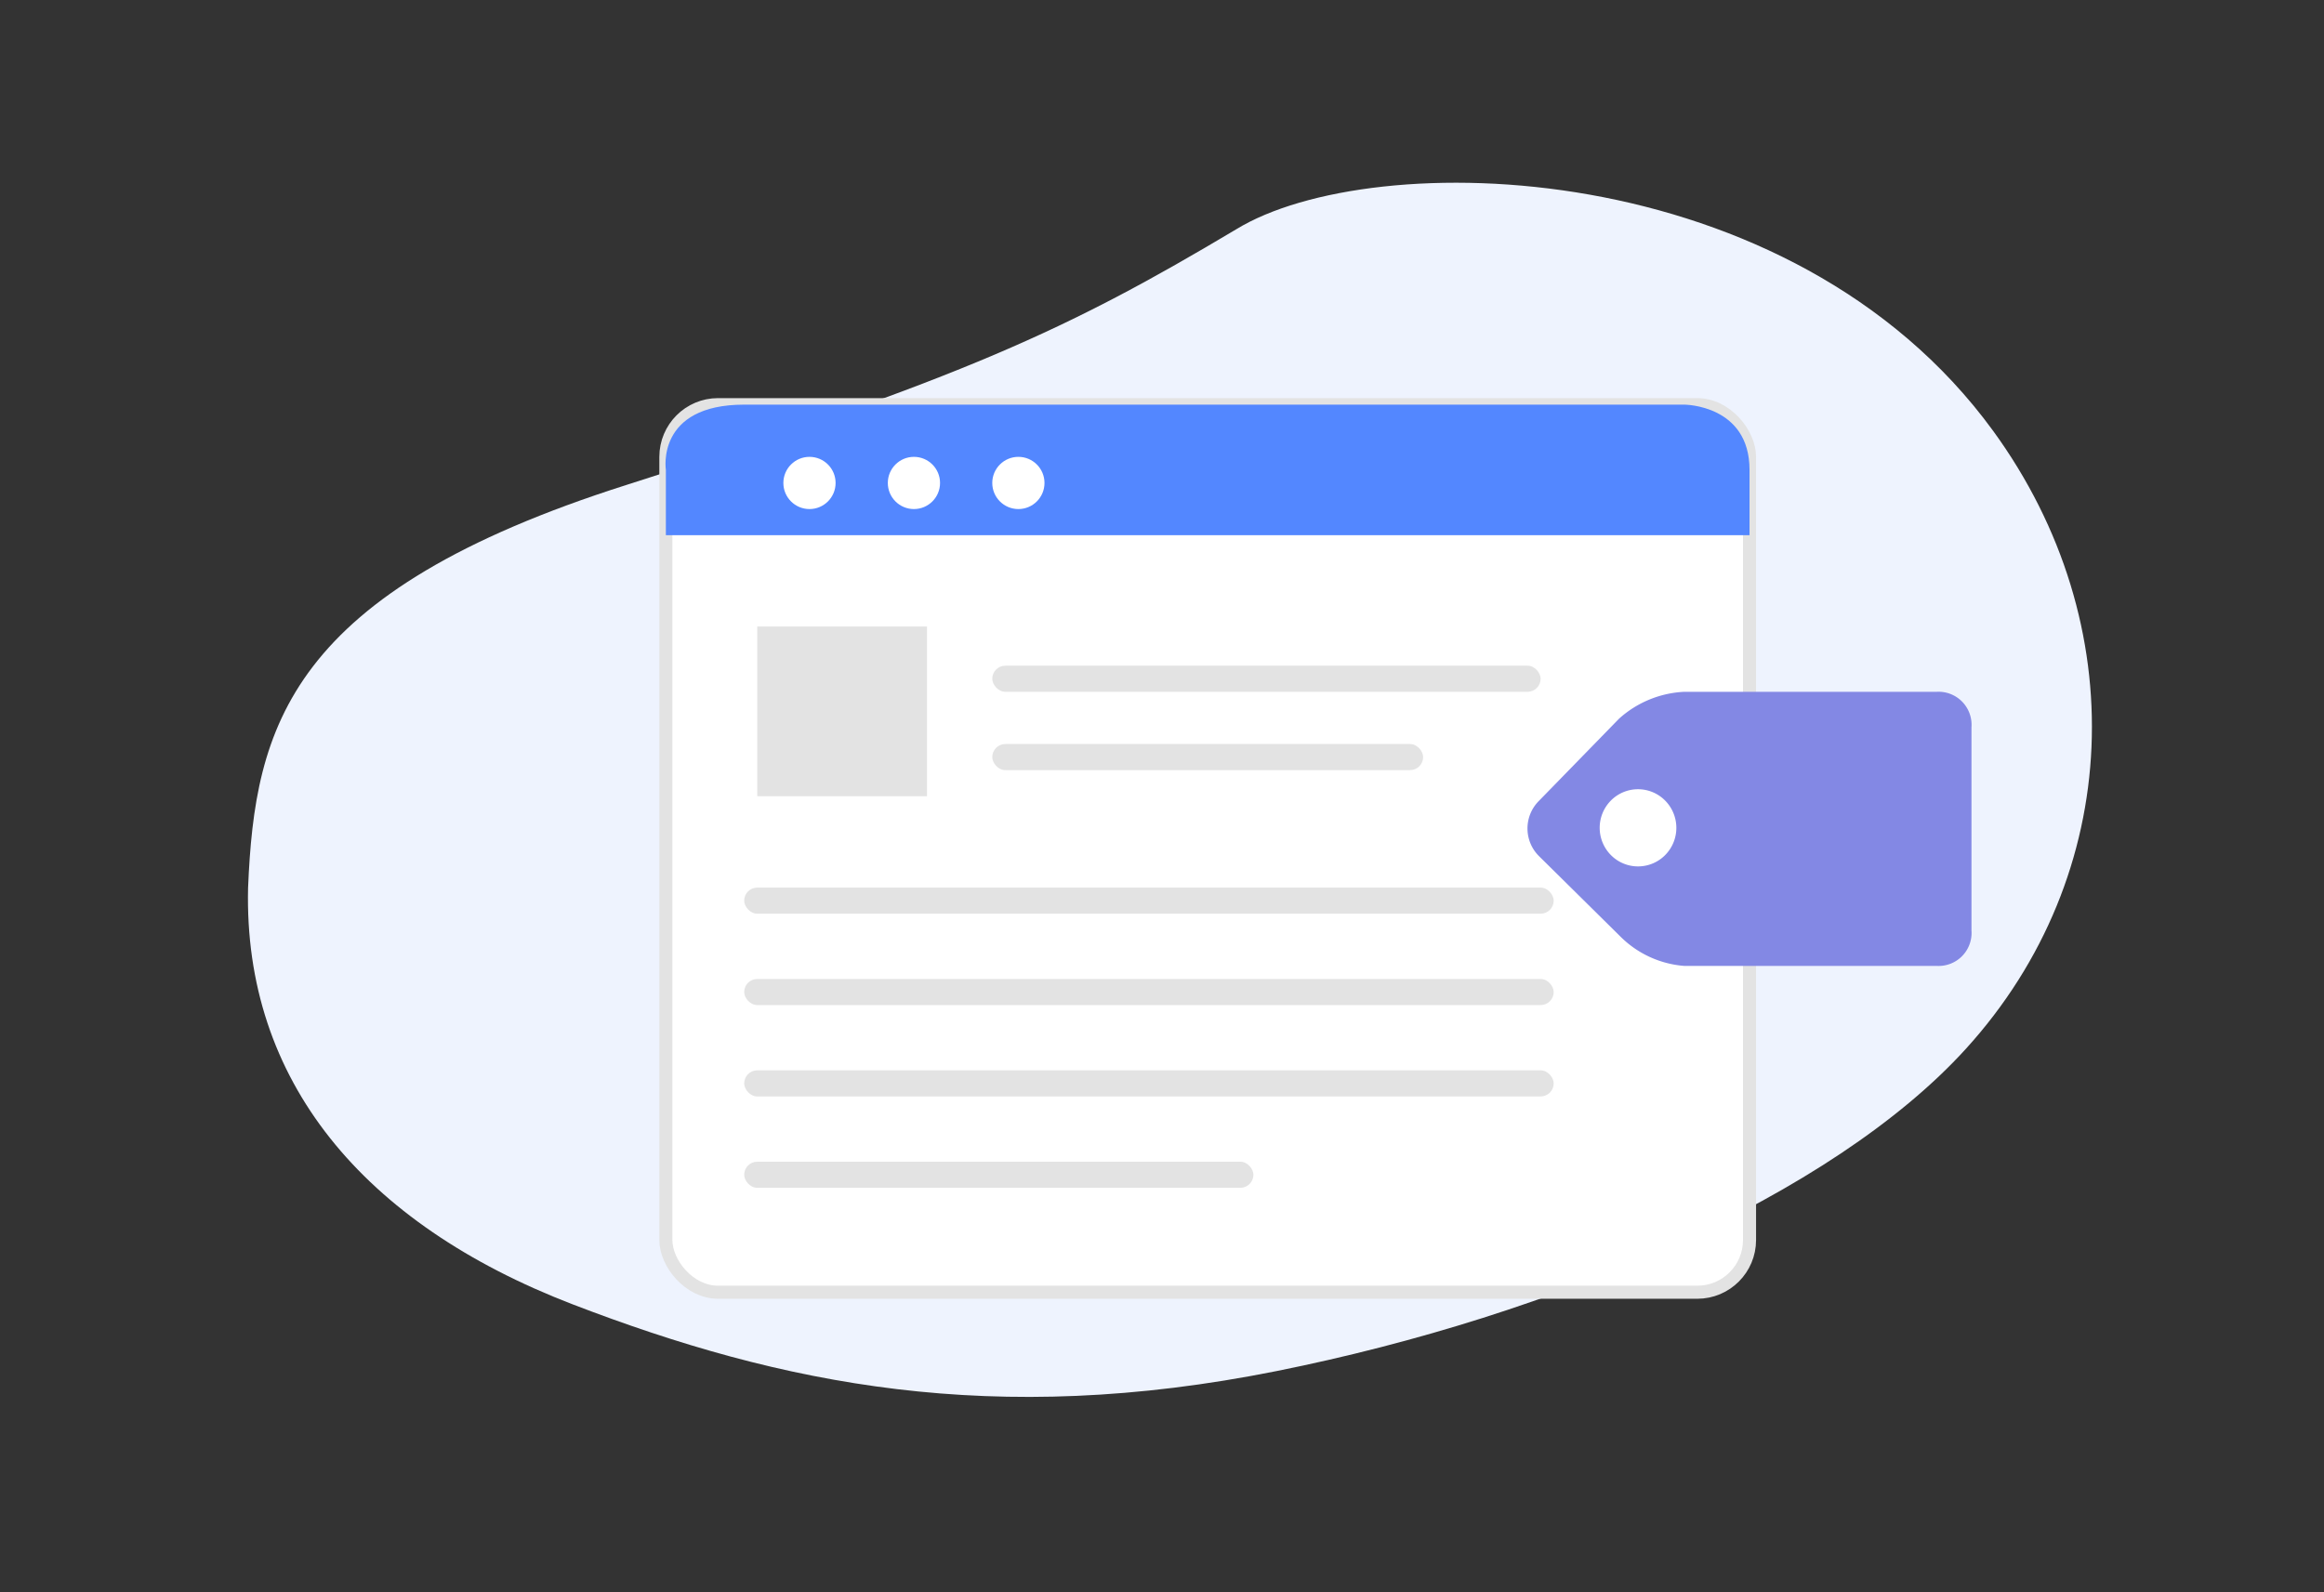 <svg id="icon" xmlns="http://www.w3.org/2000/svg" width="178" height="122" viewBox="0 0 178 122">
  <rect x="0" y="0" width="178" height="122" fill="#333333" stroke="none"/>
  <defs>
    <style>
      .cls-1 {
        fill: #eef3fe;
      }

      .cls-1, .cls-3, .cls-6 {
        fill-rule: evenodd;
      }

      .cls-2, .cls-4 {
        fill: #fff;
      }

      .cls-2 {
        stroke: #e3e3e3;
        stroke-linejoin: round;
        stroke-width: 1px;
      }

      .cls-3 {
        fill: #5387ff;
      }

      .cls-5 {
        fill: #e3e3e3;
      }

      .cls-6 {
        fill: #8388e4;
      }
    </style>
  </defs>
  <path class="cls-1" d="M19,68.019c0.518-12.348,3.106-22.638,28.987-30.87S81.739,25.287,94.68,17.569c10.426-6.394,42.473-5.832,57.974,15.435,10.784,14.8,10.007,34.037-2.07,47.334-10.26,11.3-31.5,20.432-52.8,24.7-21.692,4.344-37.893,1.057-53.939-5.117S18.655,82.768,19,68.019Z"/>
  <g>
    <rect id="Rounded_Rectangle_599" data-name="Rounded Rectangle 599" class="cls-2" x="51" y="31" width="83" height="68" rx="4" ry="4"/>
    <path class="cls-3" d="M51,41V36s-0.787-5,6-5h72s5,0,5,5v5H51Z"/>
    <circle class="cls-4" cx="62" cy="37" r="2"/>
    <circle id="Ellipse_1_copy" data-name="Ellipse 1 copy" class="cls-4" cx="70" cy="37" r="2"/>
    <circle id="Ellipse_1_copy_2" data-name="Ellipse 1 copy 2" class="cls-4" cx="78" cy="37" r="2"/>
    <rect class="cls-5" x="58" y="48" width="13" height="13"/>
    <g>
      <rect id="Rounded_Rectangle_598" data-name="Rounded Rectangle 598" class="cls-5" x="76" y="51" width="42" height="2" rx="1" ry="1"/>
      <rect id="Rounded_Rectangle_598_copy" data-name="Rounded Rectangle 598 copy" class="cls-5" x="76" y="57" width="33" height="2" rx="1" ry="1"/>
      <rect id="Rounded_Rectangle_598_copy_2" data-name="Rounded Rectangle 598 copy 2" class="cls-5" x="57" y="68" width="62" height="2" rx="1" ry="1"/>
      <rect id="Rounded_Rectangle_598_copy_3" data-name="Rounded Rectangle 598 copy 3" class="cls-5" x="57" y="75" width="62" height="2" rx="1" ry="1"/>
      <rect id="Rounded_Rectangle_598_copy_4" data-name="Rounded Rectangle 598 copy 4" class="cls-5" x="57" y="82" width="62" height="2" rx="1" ry="1"/>
      <rect id="Rounded_Rectangle_598_copy_5" data-name="Rounded Rectangle 598 copy 5" class="cls-5" x="57" y="89" width="39" height="2" rx="1" ry="1"/>
    </g>
    <path id="Forma_1" data-name="Forma 1" class="cls-6" d="M117.871,65.585l6.3,6.225A7.765,7.765,0,0,0,129,74h19.333A2.529,2.529,0,0,0,151,71.29V55.71A2.53,2.53,0,0,0,148.333,53H129a8.028,8.028,0,0,0-4.99,2.056l-6.179,6.34A2.985,2.985,0,0,0,117.871,65.585Zm9.644-4.273a2.969,2.969,0,0,1,.04,4.18,2.922,2.922,0,0,1-4.152.038,2.971,2.971,0,0,1-.04-4.18A2.922,2.922,0,0,1,127.515,61.311Z"/>
  </g>
</svg>
